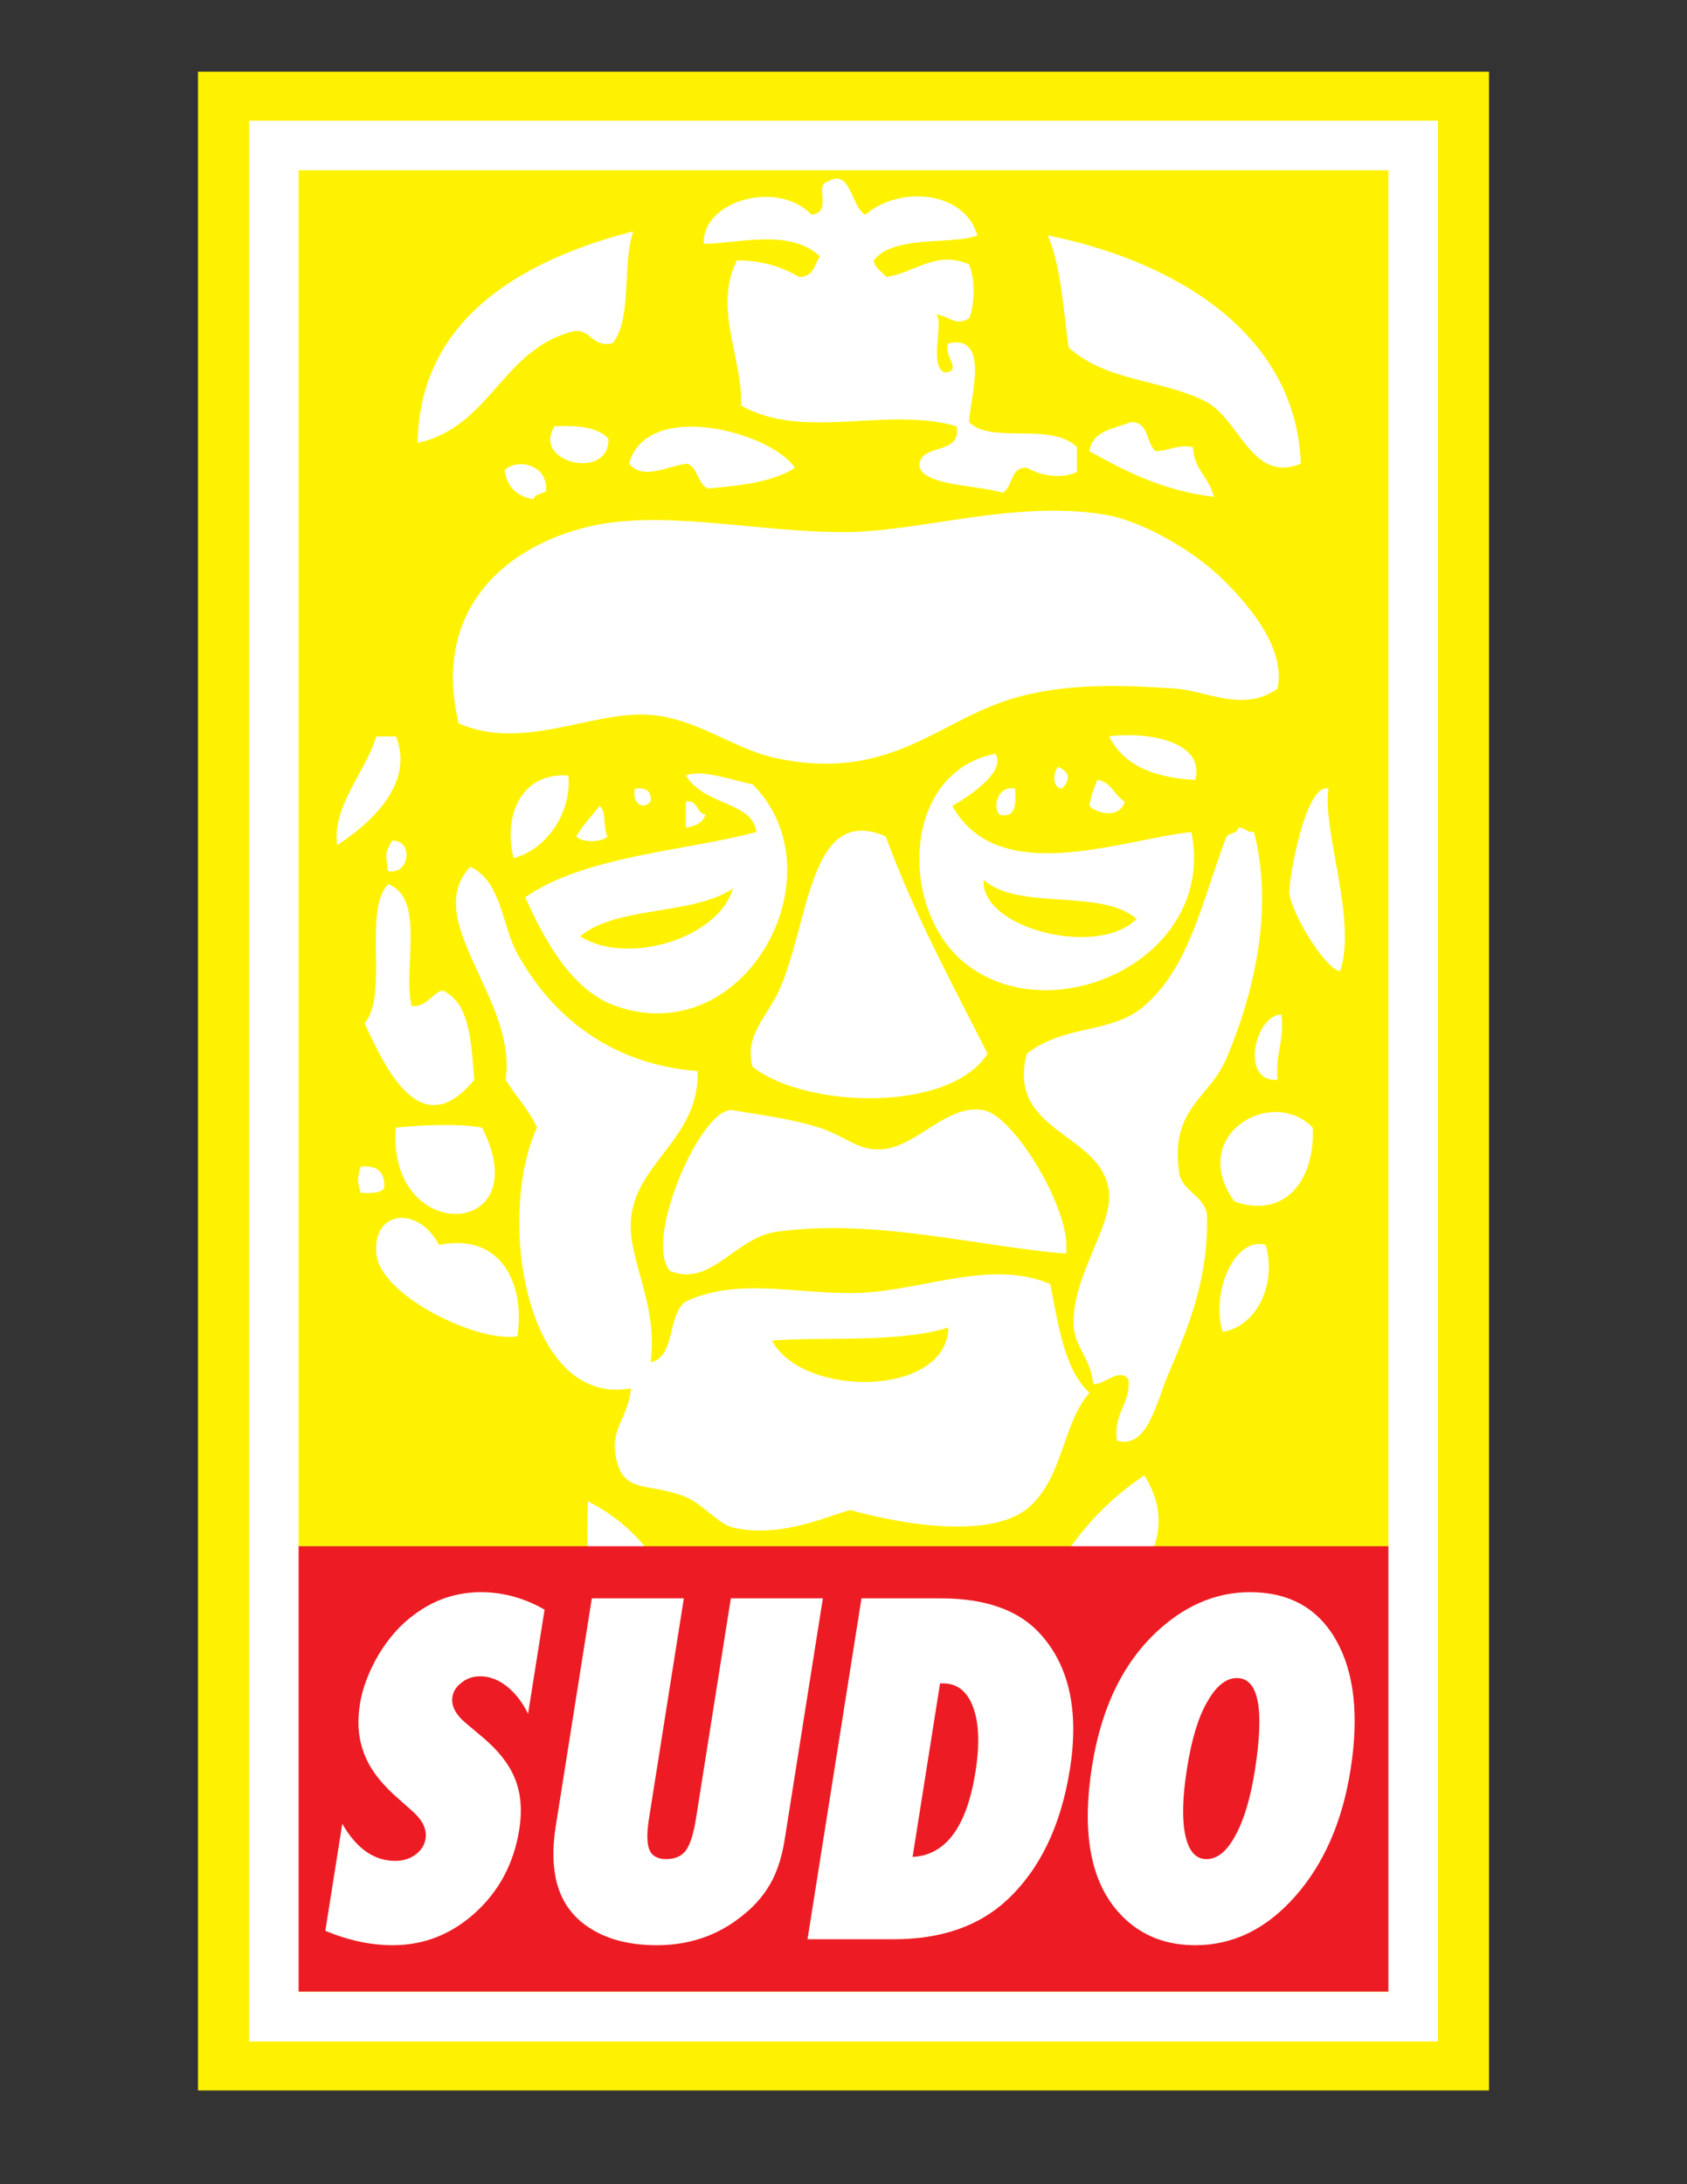 <?xml version="1.0" encoding="utf-8"?>
<!-- Generator: Adobe Illustrator 15.1.0, SVG Export Plug-In . SVG Version: 6.00 Build 0)  -->
<!DOCTYPE svg PUBLIC "-//W3C//DTD SVG 1.1//EN" "http://www.w3.org/Graphics/SVG/1.1/DTD/svg11.dtd">
<svg version="1.1" xmlns="http://www.w3.org/2000/svg" xmlns:xlink="http://www.w3.org/1999/xlink" x="0px" y="0px" width="612px"
	 height="792px" viewBox="0 0 612 792" enable-background="new 0 0 612 792" xml:space="preserve">
<rect x="0" y="0" width="612" height="792" fill="#333333" stroke="none"/>
<g id="gha" display="none">
	<rect x="71.833" y="26" display="inline" width="468.334" height="732"/>
	<g display="inline">
		<g>
			<path fill-rule="evenodd" clip-rule="evenodd" fill="#FFFFFF" d="M463.455,249.687c-12.114,8.85-26.093,0.762-36.958,0
				c-22.591-1.583-45.902-2.156-66.807,6.305c-22.489,9.1-40.901,26.93-78.184,18.913c-15.921-3.424-29.093-14.913-46.907-15.76
				c-20.66-0.983-45.203,13.245-68.23,3.152c-9.489-39.822,15.268-63.09,45.488-70.923c27.326-7.086,60.975,1.496,93.814,1.575
				c28.096,0.068,62.185-11.846,95.24-6.304c13.745,2.305,31.685,13.063,41.222,22.065
				C452.433,218.433,466.625,234.809,463.455,249.687z"/>
			<path fill-rule="evenodd" clip-rule="evenodd" fill="#FFFFFF" d="M433.604,282.785c-14.528-0.703-25.815-5-31.271-15.761
				C413.635,265.319,437.459,267.818,433.604,282.785z"/>
			<path fill-rule="evenodd" clip-rule="evenodd" fill="#FFFFFF" d="M143.626,267.024c7.076,17.464-10.028,32.138-21.321,39.402
				c-1.809-14.275,10.252-26.322,14.215-39.402C138.889,267.024,141.258,267.024,143.626,267.024z"/>
			<path fill-rule="evenodd" clip-rule="evenodd" fill="#FFFFFF" d="M361.111,273.329c4.213,6.603-10.385,15.891-15.637,18.912
				c16.672,29.948,61.318,12.147,86.71,9.457c9.345,45.851-50.772,73.323-82.446,47.282
				C325.898,329.379,327.22,279.829,361.111,273.329z M412.284,333.22c-12.61-11.237-42.952-2.812-55.438-14.186
				C355.577,336.75,398.46,347.41,412.284,333.22z"/>
			<path fill-rule="evenodd" clip-rule="evenodd" fill="#FFFFFF" d="M383.854,278.058c4.349,1.957,4.535,4.583,1.422,7.88
				C381.657,285.778,381.916,280.065,383.854,278.058z"/>
			<path fill-rule="evenodd" clip-rule="evenodd" fill="#FFFFFF" d="M248.813,281.208c5.626-2.513,17.22,1.889,24.165,3.152
				c32.349,32.222-2.365,97.152-49.751,80.379c-15.72-5.563-25.685-23.678-32.692-39.401c21.68-15.078,58.906-16.906,83.865-23.641
				C272.93,290.546,255.753,292.396,248.813,281.208z M210.436,339.523c17.237,10.828,50.247,0.705,55.437-17.337
				C251.095,332.07,223.996,328.291,210.436,339.523z"/>
			<path fill-rule="evenodd" clip-rule="evenodd" fill="#FFFFFF" d="M206.17,281.208c1.346,13.083-7.676,26.808-19.899,29.947
				C182.355,294.744,189.732,280.012,206.17,281.208z"/>
			<path fill-rule="evenodd" clip-rule="evenodd" fill="#FFFFFF" d="M398.067,282.785c5.06,0.697,6.228,5.706,9.95,7.88
				c-1.67,6.112-9.728,4.638-12.792,1.576C395.693,288.556,396.934,285.729,398.067,282.785z"/>
			<path fill-rule="evenodd" clip-rule="evenodd" fill="#FFFFFF" d="M230.336,285.938c3.717-0.445,6.113,0.574,5.686,4.728
				C233.359,293.761,229.173,291.578,230.336,285.938z"/>
			<path fill-rule="evenodd" clip-rule="evenodd" fill="#FFFFFF" d="M368.219,285.938c0.383,5.679,0.354,10.901-5.687,9.456
				C359.892,292.003,362.318,284.676,368.219,285.938z"/>
			<path fill-rule="evenodd" clip-rule="evenodd" fill="#FFFFFF" d="M481.933,285.938c-2.286,15.299,10.371,47.57,4.267,66.195
				c-5.439-0.523-17.801-21.114-18.478-28.369C467.362,319.955,473.418,283.684,481.933,285.938z"/>
			<path fill-rule="evenodd" clip-rule="evenodd" fill="#FFFFFF" d="M248.813,290.666c4.464-0.745,3.756,4.243,7.108,4.729
				c-0.983,3.112-3.792,4.201-7.108,4.729C248.813,296.97,248.813,293.817,248.813,290.666z"/>
			<path fill-rule="evenodd" clip-rule="evenodd" fill="#FFFFFF" d="M217.543,292.241c2.583,1.864,1.117,8.218,2.842,11.033
				c-2.068,2.317-9.304,2.317-11.372,0C211.516,299.219,214.65,295.866,217.543,292.241z"/>
			<path fill-rule="evenodd" clip-rule="evenodd" fill="#FFFFFF" d="M358.268,382.076c-13.836,21.537-65.945,19.9-85.289,4.73
				c-3.092-11.516,5.291-17.779,9.95-28.371c10.822-24.596,10.674-67.043,38.378-55.162
				C331.727,331.653,345.319,356.509,358.268,382.076z"/>
			<path fill-rule="evenodd" clip-rule="evenodd" fill="#FFFFFF" d="M454.927,301.698c6.604,25.844,1.416,54.988-9.949,81.956
				c-6.319,14.99-21.011,18.11-17.059,42.553c1.936,6.259,8.652,7.221,9.95,14.187c0.566,23.767-6.911,41.099-14.213,58.312
				c-4.349,10.248-7.505,26.969-18.48,23.643c-1.292-10.361,4.792-12.551,4.263-22.066c-3.374-4.648-8.61,1.904-12.793,1.578
				c-1.156-9.525-6.54-13.305-7.105-20.488c-1.381-17.51,13.932-36.124,12.793-48.859c-1.951-21.809-37.463-21.499-29.851-50.436
				c13.855-10.765,30.881-7.082,42.644-17.336c16.72-14.576,20.79-37.932,29.852-61.466c1.146-1.355,3.892-0.937,4.262-3.151
				C451.79,299.923,452.238,302.052,454.927,301.698z"/>
			<path fill-rule="evenodd" clip-rule="evenodd" fill="#FFFFFF" d="M142.205,304.85c7.787-0.47,6.631,12.472-1.421,11.032
				C139.898,309.779,139.607,309.393,142.205,304.85z"/>
			<path fill-rule="evenodd" clip-rule="evenodd" fill="#FFFFFF" d="M170.635,314.307c11.396,5.392,11.365,21.24,17.057,31.522
				c12.271,22.165,33.325,40.062,65.387,42.554c0.764,24.274-22.445,33.207-24.164,53.586c-1.273,15.08,9.887,30.328,7.107,52.012
				c9.193-1.891,5.964-17.555,12.792-22.066c19.521-9.174,42.491-2.053,63.966-3.152c22.888-1.17,47.103-12.176,68.23-3.15
				c2.969,15.094,5.148,31.066,14.216,39.4c-9.556,10.873-9.499,29.875-21.321,40.979c-13.34,12.525-46.54,6.828-65.39,1.574
				c-8.117,1.949-25.196,10.424-42.643,6.307c-5.157-1.219-11.164-8.613-17.059-11.033c-13.921-5.721-23.308-0.441-25.586-15.762
				c-1.411-9.488,4.606-13.025,5.687-23.639c-38.432,6.916-48.89-62.495-34.115-94.565c-2.981-6.676-7.744-11.379-11.371-17.337
				C187.844,362.471,152.418,333.516,170.635,314.307z M280.086,486.098c10.887,20.807,63.344,20.684,63.967-4.727
				C325.79,487.08,298.158,484.623,280.086,486.098z"/>
			<path fill-rule="evenodd" clip-rule="evenodd" fill="#FFFFFF" d="M140.784,320.611c13.737,5.209,5.245,30.422,8.528,44.129
				c5.862,1.17,9.63-8.129,12.793-4.727c8.345,4.932,8.908,18.492,9.949,31.521c-19.116,23.289-31.79-3.113-39.8-20.49
				C141.105,360.895,131.541,330.326,140.784,320.611z"/>
			<path fill-rule="evenodd" clip-rule="evenodd" fill="#FFFFFF" d="M464.875,367.893c1.073,9.596-2.271,14.292-1.42,23.643
				C449.563,392.6,455.366,367.766,464.875,367.893z"/>
			<path fill-rule="evenodd" clip-rule="evenodd" fill="#FFFFFF" d="M386.696,454.578c-31.534-2.523-69.616-12.984-105.189-7.882
				c-14.879,2.137-23.649,20.175-38.38,14.187c-10.07-10.862,11.539-60.313,22.745-58.315c8.185,1.457,21.106,3.038,31.271,6.305
				c9.623,3.09,14.106,8.493,22.744,7.88c12.896-0.919,23.722-16.697,36.959-14.185
				C368.253,404.732,389.146,440.129,386.696,454.578z"/>
			<path fill-rule="evenodd" clip-rule="evenodd" fill="#FFFFFF" d="M476.247,408.872c0.789,19.592-10.449,33.14-28.429,26.792
				C430.685,412.016,461.002,393.449,476.247,408.872z"/>
			<path fill-rule="evenodd" clip-rule="evenodd" fill="#FFFFFF" d="M174.898,408.872c20.588,40.769-34.732,42.692-31.272,0
				C152.429,408.026,165.539,407.252,174.898,408.872z"/>
			<path fill-rule="evenodd" clip-rule="evenodd" fill="#FFFFFF" d="M130.832,423.057c5.8-0.65,8.969,1.615,8.529,7.879
				c-1.68,1.816-5.023,1.785-8.529,1.576C129.557,427.898,129.557,427.671,130.832,423.057z"/>
			<path fill-rule="evenodd" clip-rule="evenodd" fill="#FFFFFF" d="M187.691,484.521c-13.789,2.568-49.783-14.465-51.172-29.943
				c-1.421-15.842,15.278-17.488,22.742-3.152C182.014,446.789,190.574,465.953,187.691,484.521z"/>
			<path fill-rule="evenodd" clip-rule="evenodd" fill="#FFFFFF" d="M459.191,451.426c4.036,14.689-3.529,29.539-15.635,31.521
				C439.169,468.791,447.842,448.134,459.191,451.426z"/>
			<path fill-rule="evenodd" clip-rule="evenodd" fill="#FFFFFF" d="M396.646,602.729c-8.528,0-17.055,0-25.585,0
				c6.482-31.691,22.302-53.025,44.065-67.77c15.651,25.066-8.03,43.666-19.9,53.586
				C396.42,592.473,397.085,596.988,396.646,602.729z"/>
			<path fill-rule="evenodd" clip-rule="evenodd" fill="#FFFFFF" d="M275.822,602.729c-19.9,0-39.801,0-59.701,0
				c-2.322-17.914-3.526-37.07-2.844-58.314c18.41,9.006,29.504,26.127,38.379,45.705c6.738-0.408,3.707-11.648,11.373-11.033
				C273.803,579.75,277.047,588.762,275.822,602.729z"/>
			<path fill-rule="evenodd" clip-rule="evenodd" fill="#FFFFFF" d="M358.268,602.729c-6.159,0-12.319,0-18.48,0
				c8.544-10.492,7.474-31.645,25.588-31.521C372.706,582.389,358.387,590.055,358.268,602.729z"/>
			<path fill-rule="evenodd" clip-rule="evenodd" fill="#FFFFFF" d="M201.906,602.729c-1.422,0-2.843,0-4.264,0
				c0.652-7.682-1.488-18.459,1.421-23.643C204.748,581.713,200.677,595.162,201.906,602.729z"/>
			<path fill-rule="evenodd" clip-rule="evenodd" fill="#FFFFFF" d="M416.546,602.729c-3.79,0-7.579,0-11.37,0
				c-0.101-5.893,2.284-9.027,5.686-11.033C416.027,591.748,417.107,596.332,416.546,602.729z"/>
		</g>
		<g>
			<path fill-rule="evenodd" clip-rule="evenodd" fill="#FFFFFF" d="M229.725,83.878c-4.085,11.96-0.289,31.802-7.521,40.616
				c-7.517,1.5-7.362-4.671-13.539-4.513c-26.501,6.09-30.412,34.773-57.163,40.616C152.146,115.588,189.446,94.261,229.725,83.878z
				"/>
			<path fill-rule="evenodd" clip-rule="evenodd" fill="#FFFFFF" d="M471.916,168.118c-17.79,7.45-22.14-16.243-34.599-22.564
				c-16.053-8.143-35.728-7.031-49.643-19.556c-1.948-14.097-2.792-29.299-7.521-40.615
				C422.836,93.876,470.017,118.84,471.916,168.118z"/>
			<path fill-rule="evenodd" clip-rule="evenodd" fill="#FFFFFF" d="M410.238,153.075c6.712-0.193,5.383,7.655,9.026,10.53
				c4.952-0.063,7.489-2.54,13.539-1.504c0.235,8.29,6.025,11.023,7.521,18.051c-18.371-2.186-31.92-9.197-45.128-16.547
				C396.239,156.124,404.114,155.474,410.238,153.075z"/>
			<path fill-rule="evenodd" clip-rule="evenodd" fill="#FFFFFF" d="M201.144,154.58c8.412-0.39,15.77,0.275,19.555,4.513
				C221.263,174.333,192.768,167.954,201.144,154.58z"/>
			<path fill-rule="evenodd" clip-rule="evenodd" fill="#FFFFFF" d="M288.392,169.622c-7.866,5.171-19.662,6.412-31.59,7.522
				c-3.82-1.696-3.475-7.557-7.521-9.026c-6.893,0.714-15.957,6.349-21.061,0C234.547,144.73,279.316,156.383,288.392,169.622z"/>
			<path fill-rule="evenodd" clip-rule="evenodd" fill="#FFFFFF" d="M198.106,177.984c-1.213,1.293-4.12,0.894-4.513,3.009
				c-6.135-0.887-9.644-4.397-10.53-10.53C187.855,165.938,198.823,168.561,198.106,177.984z"/>
			<path fill-rule="evenodd" clip-rule="evenodd" fill="#FFFFFF" d="M313.964,77.861c12.265-10.591,35.788-8.875,40.617,7.522
				c-9.128,3.54-30.339-0.375-37.607,9.025c0.446,3.063,3.012,4.007,4.513,6.017c9.969-1.269,18.152-9.945,30.086-4.513
				c2.139,5.033,2.139,14.523,0,19.556c-5.308,2.908-6.727-0.705-12.034-1.504c3.123,2.136-2.752,18.4,3.008,21.06
				c7.114-0.262-0.539-5.95,1.505-10.53c15.643-3.434,7.576,20.838,7.521,28.582c7.878,8.089,29.621-0.188,39.111,9.026
				c0,3.008,0,6.017,0,9.026c-5.634,2.741-13.629,1.246-18.051-1.505c-6.463-0.445-4.897,7.138-9.026,9.026
				c-9.627-2.927-30.562-2.508-30.086-10.53c1.438-7.588,15.157-2.895,13.539-13.539c-25.623-7.378-55.5,5.357-78.224-7.521
				c0.647-17.319-10.229-35.335-1.505-52.65c9.49,0.038,16.584,2.47,22.564,6.017c5.123,0.107,5.604-4.425,7.522-7.521
				c-11.164-10.327-30.26-4.434-42.12-4.513c-0.672-15.457,26.645-23.51,39.111-10.53c7.967-0.852,0.626-11.182,6.018-12.034
				C308.644,60.745,308.694,75.152,313.964,77.861z"/>
			<path fill-rule="evenodd" clip-rule="evenodd" d="M316.974,115.468c-0.684,6.057-19.179,7.075-19.556,0
				C304.243,113.205,309.756,114.486,316.974,115.468z"/>
			<path fill-rule="evenodd" clip-rule="evenodd" d="M276.357,124.494c5.202-1.19,6.351,1.672,9.026,3.009
				c-1.111,5.408-2.983,10.054-10.531,9.026C272.093,133.591,275.274,128.109,276.357,124.494z"/>
		</g>
	</g>
	<g display="inline">
		<g>
			<rect x="104.5" y="560.667" fill="#ED1C24" width="403" height="161.5"/>
			<g>
				<path fill="#FFFFFF" d="M118.024,700.139l6.149-38.827c5.146,8.967,11.532,13.449,19.166,13.449c2.882,0,5.35-0.761,7.406-2.281
					c2.055-1.521,3.265-3.429,3.628-5.724c0.524-3.309-0.94-6.537-4.39-9.688l-4.772-4.243c-3.199-2.722-5.865-5.43-7.999-8.126
					c-2.136-2.694-3.777-5.47-4.927-8.326c-1.148-2.854-1.856-5.804-2.122-8.846c-0.266-3.042-0.131-6.244,0.401-9.606
					c0.913-5.765,3.201-11.795,6.868-18.093c1.799-2.935,3.772-5.617,5.918-8.046c2.146-2.429,4.514-4.575,7.105-6.444
					c7.142-5.336,15.17-8.006,24.083-8.006c7.952,0,15.624,2.109,23.016,6.324l-5.984,37.787c-2.054-4.215-4.625-7.538-7.708-9.967
					c-3.085-2.429-6.308-3.643-9.67-3.643c-2.562,0-4.79,0.748-6.679,2.241c-1.937,1.441-3.064,3.176-3.386,5.204
					c-0.524,3.31,1.224,6.592,5.245,9.847l4.662,3.923c6.242,5.071,10.461,10.275,12.658,15.611
					c2.25,5.337,2.81,11.582,1.677,18.732c-1.927,12.169-7.227,22.204-15.896,30.102c-8.67,7.899-18.689,11.849-30.056,11.849
					C134.573,705.343,126.441,703.607,118.024,700.139z"/>
				<path fill="#FFFFFF" d="M265.131,579.573h33.384l-13.846,87.422c-1.158,7.313-3.245,13.238-6.257,17.773
					c-2.994,4.751-7.411,9.046-13.249,12.889c-7.856,5.124-16.829,7.686-26.916,7.686c-11.422,0-20.555-2.828-27.396-8.486
					c-8.681-7.205-11.764-18.733-9.253-34.584l13.098-82.699h33.384l-12.629,79.737c-0.854,5.392-0.806,9.206,0.148,11.447
					c0.953,2.242,2.976,3.363,6.072,3.363c3.202,0,5.582-1.041,7.139-3.123c1.574-2.188,2.801-6.056,3.68-11.607L265.131,579.573z"
					/>
				<path fill="#FFFFFF" d="M292.951,703.182l19.577-123.608h28.82c16.491,0,28.625,4.432,36.401,13.29
					c10.228,11.582,13.693,27.779,10.396,48.594c-3.245,20.495-10.849,36.32-22.809,47.475c-10.205,9.5-23.927,14.25-41.165,14.25
					H292.951z M331.064,673.32c12.047-0.587,19.657-10.888,22.827-30.902c1.563-9.873,1.276-17.664-0.861-23.376
					c-2.129-5.765-5.783-8.646-10.96-8.646h-1.04L331.064,673.32z"/>
				<path fill="#FFFFFF" d="M489.932,641.777c-2.983,18.842-9.706,34.158-20.167,45.953c-10.399,11.742-22.456,17.612-36.173,17.612
					c-12.168,0-21.89-4.509-29.159-13.529c-9.133-11.42-11.89-28.553-8.271-51.396c3.466-21.882,11.826-38.613,25.082-50.196
					c9.847-8.592,20.587-12.889,32.223-12.889c14.25,0,24.67,5.818,31.26,17.452C491.315,606.421,493.051,622.084,489.932,641.777z
					 M455.229,642.018c3.541-22.361,1.362-33.544-6.535-33.544c-3.951,0-7.565,2.937-10.843,8.807
					c-3.156,5.444-5.572,13.449-7.246,24.017c-1.648,10.408-1.846,18.481-0.593,24.217c1.253,5.738,3.801,8.607,7.644,8.607
					c3.949,0,7.439-2.828,10.47-8.486C451.265,659.979,453.632,652.105,455.229,642.018z"/>
			</g>
		</g>
		
			<rect x="99.333" y="52.75" fill="none" stroke="#FFFFFF" stroke-width="18" stroke-miterlimit="10" width="413.334" height="678.5"/>
	</g>
</g>
<g id="hopper">
	<rect x="71.833" y="26" fill="#FFF200" width="468.334" height="732"/>
	<g>
		<g>
			<path fill-rule="evenodd" clip-rule="evenodd" fill="#FFFFFF" d="M463.455,249.687c-12.114,8.85-26.093,0.762-36.958,0
				c-22.591-1.583-45.902-2.156-66.807,6.305c-22.489,9.1-40.901,26.93-78.184,18.913c-15.921-3.424-29.093-14.913-46.907-15.76
				c-20.66-0.983-45.203,13.245-68.23,3.152c-9.489-39.822,15.268-63.09,45.488-70.923c27.326-7.086,60.975,1.496,93.814,1.575
				c28.096,0.068,62.185-11.846,95.24-6.304c13.745,2.305,31.685,13.063,41.222,22.065
				C452.433,218.433,466.625,234.809,463.455,249.687z"/>
			<path fill-rule="evenodd" clip-rule="evenodd" fill="#FFFFFF" d="M433.604,282.785c-14.528-0.703-25.815-5-31.271-15.761
				C413.635,265.319,437.459,267.818,433.604,282.785z"/>
			<path fill-rule="evenodd" clip-rule="evenodd" fill="#FFFFFF" d="M143.626,267.024c7.076,17.464-10.028,32.138-21.321,39.402
				c-1.809-14.275,10.252-26.322,14.215-39.402C138.889,267.024,141.258,267.024,143.626,267.024z"/>
			<path fill-rule="evenodd" clip-rule="evenodd" fill="#FFFFFF" d="M361.111,273.329c4.213,6.603-10.385,15.891-15.637,18.912
				c16.672,29.948,61.318,12.147,86.71,9.457c9.345,45.851-50.772,73.323-82.446,47.282
				C325.898,329.379,327.22,279.829,361.111,273.329z M412.284,333.22c-12.61-11.237-42.952-2.812-55.438-14.186
				C355.577,336.75,398.46,347.41,412.284,333.22z"/>
			<path fill-rule="evenodd" clip-rule="evenodd" fill="#FFFFFF" d="M383.854,278.058c4.349,1.957,4.535,4.583,1.422,7.88
				C381.657,285.778,381.916,280.065,383.854,278.058z"/>
			<path fill-rule="evenodd" clip-rule="evenodd" fill="#FFFFFF" d="M248.813,281.208c5.626-2.513,17.22,1.889,24.165,3.152
				c32.349,32.222-2.365,97.152-49.751,80.379c-15.72-5.563-25.685-23.678-32.692-39.401c21.68-15.078,58.906-16.906,83.865-23.641
				C272.93,290.546,255.753,292.396,248.813,281.208z M210.436,339.523c17.237,10.828,50.247,0.705,55.437-17.337
				C251.095,332.07,223.996,328.291,210.436,339.523z"/>
			<path fill-rule="evenodd" clip-rule="evenodd" fill="#FFFFFF" d="M206.17,281.208c1.346,13.083-7.676,26.808-19.899,29.947
				C182.355,294.744,189.732,280.012,206.17,281.208z"/>
			<path fill-rule="evenodd" clip-rule="evenodd" fill="#FFFFFF" d="M398.067,282.785c5.06,0.697,6.228,5.706,9.95,7.88
				c-1.67,6.112-9.728,4.638-12.792,1.576C395.693,288.556,396.934,285.729,398.067,282.785z"/>
			<path fill-rule="evenodd" clip-rule="evenodd" fill="#FFFFFF" d="M230.336,285.938c3.717-0.445,6.113,0.574,5.686,4.728
				C233.359,293.761,229.173,291.578,230.336,285.938z"/>
			<path fill-rule="evenodd" clip-rule="evenodd" fill="#FFFFFF" d="M368.219,285.938c0.383,5.679,0.354,10.901-5.687,9.456
				C359.892,292.003,362.318,284.676,368.219,285.938z"/>
			<path fill-rule="evenodd" clip-rule="evenodd" fill="#FFFFFF" d="M481.933,285.938c-2.286,15.299,10.371,47.57,4.267,66.195
				c-5.439-0.523-17.801-21.114-18.478-28.369C467.362,319.955,473.418,283.684,481.933,285.938z"/>
			<path fill-rule="evenodd" clip-rule="evenodd" fill="#FFFFFF" d="M248.813,290.666c4.464-0.745,3.756,4.243,7.108,4.729
				c-0.983,3.112-3.792,4.201-7.108,4.729C248.813,296.97,248.813,293.817,248.813,290.666z"/>
			<path fill-rule="evenodd" clip-rule="evenodd" fill="#FFFFFF" d="M217.543,292.241c2.583,1.864,1.117,8.218,2.842,11.033
				c-2.068,2.317-9.304,2.317-11.372,0C211.516,299.219,214.65,295.866,217.543,292.241z"/>
			<path fill-rule="evenodd" clip-rule="evenodd" fill="#FFFFFF" d="M358.268,382.076c-13.836,21.537-65.945,19.9-85.289,4.73
				c-3.092-11.516,5.291-17.779,9.95-28.371c10.822-24.596,10.674-67.043,38.378-55.162
				C331.727,331.653,345.319,356.509,358.268,382.076z"/>
			<path fill-rule="evenodd" clip-rule="evenodd" fill="#FFFFFF" d="M454.927,301.698c6.604,25.844,1.416,54.988-9.949,81.956
				c-6.319,14.99-21.011,18.11-17.059,42.553c1.936,6.259,8.652,7.221,9.95,14.187c0.566,23.767-6.911,41.099-14.213,58.312
				c-4.349,10.248-7.505,26.969-18.48,23.643c-1.292-10.361,4.792-12.551,4.263-22.066c-3.374-4.648-8.61,1.904-12.793,1.578
				c-1.156-9.525-6.54-13.305-7.105-20.488c-1.381-17.51,13.932-36.124,12.793-48.859c-1.951-21.809-37.463-21.499-29.851-50.436
				c13.855-10.765,30.881-7.082,42.644-17.336c16.72-14.576,20.79-37.932,29.852-61.466c1.146-1.355,3.892-0.937,4.262-3.151
				C451.79,299.923,452.238,302.052,454.927,301.698z"/>
			<path fill-rule="evenodd" clip-rule="evenodd" fill="#FFFFFF" d="M142.205,304.85c7.787-0.47,6.631,12.472-1.421,11.032
				C139.898,309.779,139.607,309.393,142.205,304.85z"/>
			<path fill-rule="evenodd" clip-rule="evenodd" fill="#FFFFFF" d="M170.635,314.307c11.396,5.392,11.365,21.24,17.057,31.522
				c12.271,22.165,33.325,40.062,65.387,42.554c0.764,24.274-22.445,33.207-24.164,53.586c-1.273,15.08,9.887,30.328,7.107,52.012
				c9.193-1.891,5.964-17.555,12.792-22.066c19.521-9.174,42.491-2.053,63.966-3.152c22.888-1.17,47.103-12.176,68.23-3.15
				c2.969,15.094,5.148,31.066,14.216,39.4c-9.556,10.873-9.499,29.875-21.321,40.979c-13.34,12.525-46.54,6.828-65.39,1.574
				c-8.117,1.949-25.196,10.424-42.643,6.307c-5.157-1.219-11.164-8.613-17.059-11.033c-13.921-5.721-23.308-0.441-25.586-15.762
				c-1.411-9.488,4.606-13.025,5.687-23.639c-38.432,6.916-48.89-62.495-34.115-94.565c-2.981-6.676-7.744-11.379-11.371-17.337
				C187.844,362.471,152.418,333.516,170.635,314.307z M280.086,486.098c10.887,20.807,63.344,20.684,63.967-4.727
				C325.79,487.08,298.158,484.623,280.086,486.098z"/>
			<path fill-rule="evenodd" clip-rule="evenodd" fill="#FFFFFF" d="M140.784,320.611c13.737,5.209,5.245,30.422,8.528,44.129
				c5.862,1.17,9.63-8.129,12.793-4.727c8.345,4.932,8.908,18.492,9.949,31.521c-19.116,23.289-31.79-3.113-39.8-20.49
				C141.105,360.895,131.541,330.326,140.784,320.611z"/>
			<path fill-rule="evenodd" clip-rule="evenodd" fill="#FFFFFF" d="M464.875,367.893c1.073,9.596-2.271,14.292-1.42,23.643
				C449.563,392.6,455.366,367.766,464.875,367.893z"/>
			<path fill-rule="evenodd" clip-rule="evenodd" fill="#FFFFFF" d="M386.696,454.578c-31.534-2.523-69.616-12.984-105.189-7.882
				c-14.879,2.137-23.649,20.175-38.38,14.187c-10.07-10.862,11.539-60.313,22.745-58.315c8.185,1.457,21.106,3.038,31.271,6.305
				c9.623,3.09,14.106,8.493,22.744,7.88c12.896-0.919,23.722-16.697,36.959-14.185
				C368.253,404.732,389.146,440.129,386.696,454.578z"/>
			<path fill-rule="evenodd" clip-rule="evenodd" fill="#FFFFFF" d="M476.247,408.872c0.789,19.592-10.449,33.14-28.429,26.792
				C430.685,412.016,461.002,393.449,476.247,408.872z"/>
			<path fill-rule="evenodd" clip-rule="evenodd" fill="#FFFFFF" d="M174.898,408.872c20.588,40.769-34.732,42.692-31.272,0
				C152.429,408.026,165.539,407.252,174.898,408.872z"/>
			<path fill-rule="evenodd" clip-rule="evenodd" fill="#FFFFFF" d="M130.832,423.057c5.8-0.65,8.969,1.615,8.529,7.879
				c-1.68,1.816-5.023,1.785-8.529,1.576C129.557,427.898,129.557,427.671,130.832,423.057z"/>
			<path fill-rule="evenodd" clip-rule="evenodd" fill="#FFFFFF" d="M187.691,484.521c-13.789,2.568-49.783-14.465-51.172-29.943
				c-1.421-15.842,15.278-17.488,22.742-3.152C182.014,446.789,190.574,465.953,187.691,484.521z"/>
			<path fill-rule="evenodd" clip-rule="evenodd" fill="#FFFFFF" d="M459.191,451.426c4.036,14.689-3.529,29.539-15.635,31.521
				C439.169,468.791,447.842,448.134,459.191,451.426z"/>
			<path fill-rule="evenodd" clip-rule="evenodd" fill="#FFFFFF" d="M396.646,602.729c-8.528,0-17.055,0-25.585,0
				c6.482-31.691,22.302-53.025,44.065-67.77c15.651,25.066-8.03,43.666-19.9,53.586
				C396.42,592.473,397.085,596.988,396.646,602.729z"/>
			<path fill-rule="evenodd" clip-rule="evenodd" fill="#FFFFFF" d="M275.822,602.729c-19.9,0-39.801,0-59.701,0
				c-2.322-17.914-3.526-37.07-2.844-58.314c18.41,9.006,29.504,26.127,38.379,45.705c6.738-0.408,3.707-11.648,11.373-11.033
				C273.803,579.75,277.047,588.762,275.822,602.729z"/>
			<path fill-rule="evenodd" clip-rule="evenodd" fill="#FFFFFF" d="M358.268,602.729c-6.159,0-12.319,0-18.48,0
				c8.544-10.492,7.474-31.645,25.588-31.521C372.706,582.389,358.387,590.055,358.268,602.729z"/>
			<path fill-rule="evenodd" clip-rule="evenodd" fill="#FFFFFF" d="M201.906,602.729c-1.422,0-2.843,0-4.264,0
				c0.652-7.682-1.488-18.459,1.421-23.643C204.748,581.713,200.677,595.162,201.906,602.729z"/>
			<path fill-rule="evenodd" clip-rule="evenodd" fill="#FFFFFF" d="M416.546,602.729c-3.79,0-7.579,0-11.37,0
				c-0.101-5.893,2.284-9.027,5.686-11.033C416.027,591.748,417.107,596.332,416.546,602.729z"/>
		</g>
		<g>
			<path fill-rule="evenodd" clip-rule="evenodd" fill="#FFFFFF" d="M229.725,83.878c-4.085,11.96-0.289,31.802-7.521,40.616
				c-7.517,1.5-7.362-4.671-13.539-4.513c-26.501,6.09-30.412,34.773-57.163,40.616C152.146,115.588,189.446,94.261,229.725,83.878z
				"/>
			<path fill-rule="evenodd" clip-rule="evenodd" fill="#FFFFFF" d="M471.916,168.118c-17.79,7.45-22.14-16.243-34.599-22.564
				c-16.053-8.143-35.728-7.031-49.643-19.556c-1.948-14.097-2.792-29.299-7.521-40.615
				C422.836,93.876,470.017,118.84,471.916,168.118z"/>
			<path fill-rule="evenodd" clip-rule="evenodd" fill="#FFFFFF" d="M410.238,153.075c6.712-0.193,5.383,7.655,9.026,10.53
				c4.952-0.063,7.489-2.54,13.539-1.504c0.235,8.29,6.025,11.023,7.521,18.051c-18.371-2.186-31.92-9.197-45.128-16.547
				C396.239,156.124,404.114,155.474,410.238,153.075z"/>
			<path fill-rule="evenodd" clip-rule="evenodd" fill="#FFFFFF" d="M201.144,154.58c8.412-0.39,15.77,0.275,19.555,4.513
				C221.263,174.333,192.768,167.954,201.144,154.58z"/>
			<path fill-rule="evenodd" clip-rule="evenodd" fill="#FFFFFF" d="M288.392,169.622c-7.866,5.171-19.662,6.412-31.59,7.522
				c-3.82-1.696-3.475-7.557-7.521-9.026c-6.893,0.714-15.957,6.349-21.061,0C234.547,144.73,279.316,156.383,288.392,169.622z"/>
			<path fill-rule="evenodd" clip-rule="evenodd" fill="#FFFFFF" d="M198.106,177.984c-1.213,1.293-4.12,0.894-4.513,3.009
				c-6.135-0.887-9.644-4.397-10.53-10.53C187.855,165.938,198.823,168.561,198.106,177.984z"/>
			<path fill-rule="evenodd" clip-rule="evenodd" fill="#FFFFFF" d="M313.964,77.861c12.265-10.591,35.788-8.875,40.617,7.522
				c-9.128,3.54-30.339-0.375-37.607,9.025c0.446,3.063,3.012,4.007,4.513,6.017c9.969-1.269,18.152-9.945,30.086-4.513
				c2.139,5.033,2.139,14.523,0,19.556c-5.308,2.908-6.727-0.705-12.034-1.504c3.123,2.136-2.752,18.4,3.008,21.06
				c7.114-0.262-0.539-5.95,1.505-10.53c15.643-3.434,7.576,20.838,7.521,28.582c7.878,8.089,29.621-0.188,39.111,9.026
				c0,3.008,0,6.017,0,9.026c-5.634,2.741-13.629,1.246-18.051-1.505c-6.463-0.445-4.897,7.138-9.026,9.026
				c-9.627-2.927-30.562-2.508-30.086-10.53c1.438-7.588,15.157-2.895,13.539-13.539c-25.623-7.378-55.5,5.357-78.224-7.521
				c0.647-17.319-10.229-35.335-1.505-52.65c9.49,0.038,16.584,2.47,22.564,6.017c5.123,0.107,5.604-4.425,7.522-7.521
				c-11.164-10.327-30.26-4.434-42.12-4.513c-0.672-15.457,26.645-23.51,39.111-10.53c7.967-0.852,0.626-11.182,6.018-12.034
				C308.644,60.745,308.694,75.152,313.964,77.861z"/>
		</g>
	</g>
</g>
<g id="sudo">
	<g>
		<rect x="104.5" y="560.667" fill="#ED1C24" width="403" height="161.5"/>
		<g>
			<path fill="#FFFFFF" d="M118.024,700.139l6.149-38.827c5.146,8.967,11.532,13.449,19.166,13.449c2.882,0,5.35-0.761,7.406-2.281
				c2.055-1.521,3.265-3.429,3.628-5.724c0.524-3.309-0.94-6.537-4.39-9.688l-4.772-4.243c-3.199-2.722-5.865-5.43-7.999-8.126
				c-2.136-2.694-3.777-5.47-4.927-8.326c-1.148-2.854-1.856-5.804-2.122-8.846c-0.266-3.042-0.131-6.244,0.401-9.606
				c0.913-5.765,3.201-11.795,6.868-18.093c1.799-2.935,3.772-5.617,5.918-8.046c2.146-2.429,4.514-4.575,7.105-6.444
				c7.142-5.336,15.17-8.006,24.083-8.006c7.952,0,15.624,2.109,23.016,6.324l-5.984,37.787c-2.054-4.215-4.625-7.538-7.708-9.967
				c-3.085-2.429-6.308-3.643-9.67-3.643c-2.562,0-4.79,0.748-6.679,2.241c-1.937,1.441-3.064,3.176-3.386,5.204
				c-0.524,3.31,1.224,6.592,5.245,9.847l4.662,3.923c6.242,5.071,10.461,10.275,12.658,15.611c2.25,5.337,2.81,11.582,1.677,18.732
				c-1.927,12.169-7.227,22.204-15.896,30.102c-8.67,7.899-18.689,11.849-30.056,11.849
				C134.573,705.343,126.441,703.607,118.024,700.139z"/>
			<path fill="#FFFFFF" d="M265.131,579.573h33.384l-13.846,87.422c-1.158,7.313-3.245,13.238-6.257,17.773
				c-2.994,4.751-7.411,9.046-13.249,12.889c-7.856,5.124-16.829,7.686-26.916,7.686c-11.422,0-20.555-2.828-27.396-8.486
				c-8.681-7.205-11.764-18.733-9.253-34.584l13.098-82.699h33.384l-12.629,79.737c-0.854,5.392-0.806,9.206,0.148,11.447
				c0.953,2.242,2.976,3.363,6.072,3.363c3.202,0,5.582-1.041,7.139-3.123c1.574-2.188,2.801-6.056,3.68-11.607L265.131,579.573z"/>
			<path fill="#FFFFFF" d="M292.95,703.182l19.577-123.608h28.82c16.491,0,28.625,4.432,36.402,13.29
				c10.227,11.582,13.692,27.779,10.396,48.594c-3.246,20.495-10.85,36.32-22.81,47.475c-10.205,9.5-23.927,14.25-41.165,14.25
				H292.95z M331.063,673.32c12.047-0.587,19.657-10.888,22.827-30.902c1.563-9.873,1.275-17.664-0.861-23.376
				c-2.129-5.765-5.783-8.646-10.96-8.646h-1.04L331.063,673.32z"/>
			<path fill="#FFFFFF" d="M489.932,641.777c-2.984,18.842-9.707,34.158-20.168,45.953c-10.398,11.742-22.457,17.612-36.172,17.612
				c-12.17,0-21.891-4.509-29.16-13.529c-9.133-11.42-11.89-28.553-8.271-51.396c3.466-21.882,11.826-38.613,25.082-50.196
				c9.848-8.592,20.587-12.889,32.223-12.889c14.25,0,24.67,5.818,31.26,17.452C491.314,606.421,493.051,622.084,489.932,641.777z
				 M455.229,642.018c3.541-22.361,1.362-33.544-6.535-33.544c-3.951,0-7.564,2.937-10.842,8.807
				c-3.157,5.444-5.573,13.449-7.247,24.017c-1.647,10.408-1.846,18.481-0.593,24.217c1.253,5.738,3.801,8.607,7.644,8.607
				c3.949,0,7.439-2.828,10.47-8.486C451.264,659.979,453.631,652.105,455.229,642.018z"/>
		</g>
	</g>
</g>
<g id="white_frame">
	
		<rect x="99.333" y="52.75" fill="none" stroke="#FFFFFF" stroke-width="18" stroke-miterlimit="10" width="413.334" height="678.5"/>
</g>
</svg>
